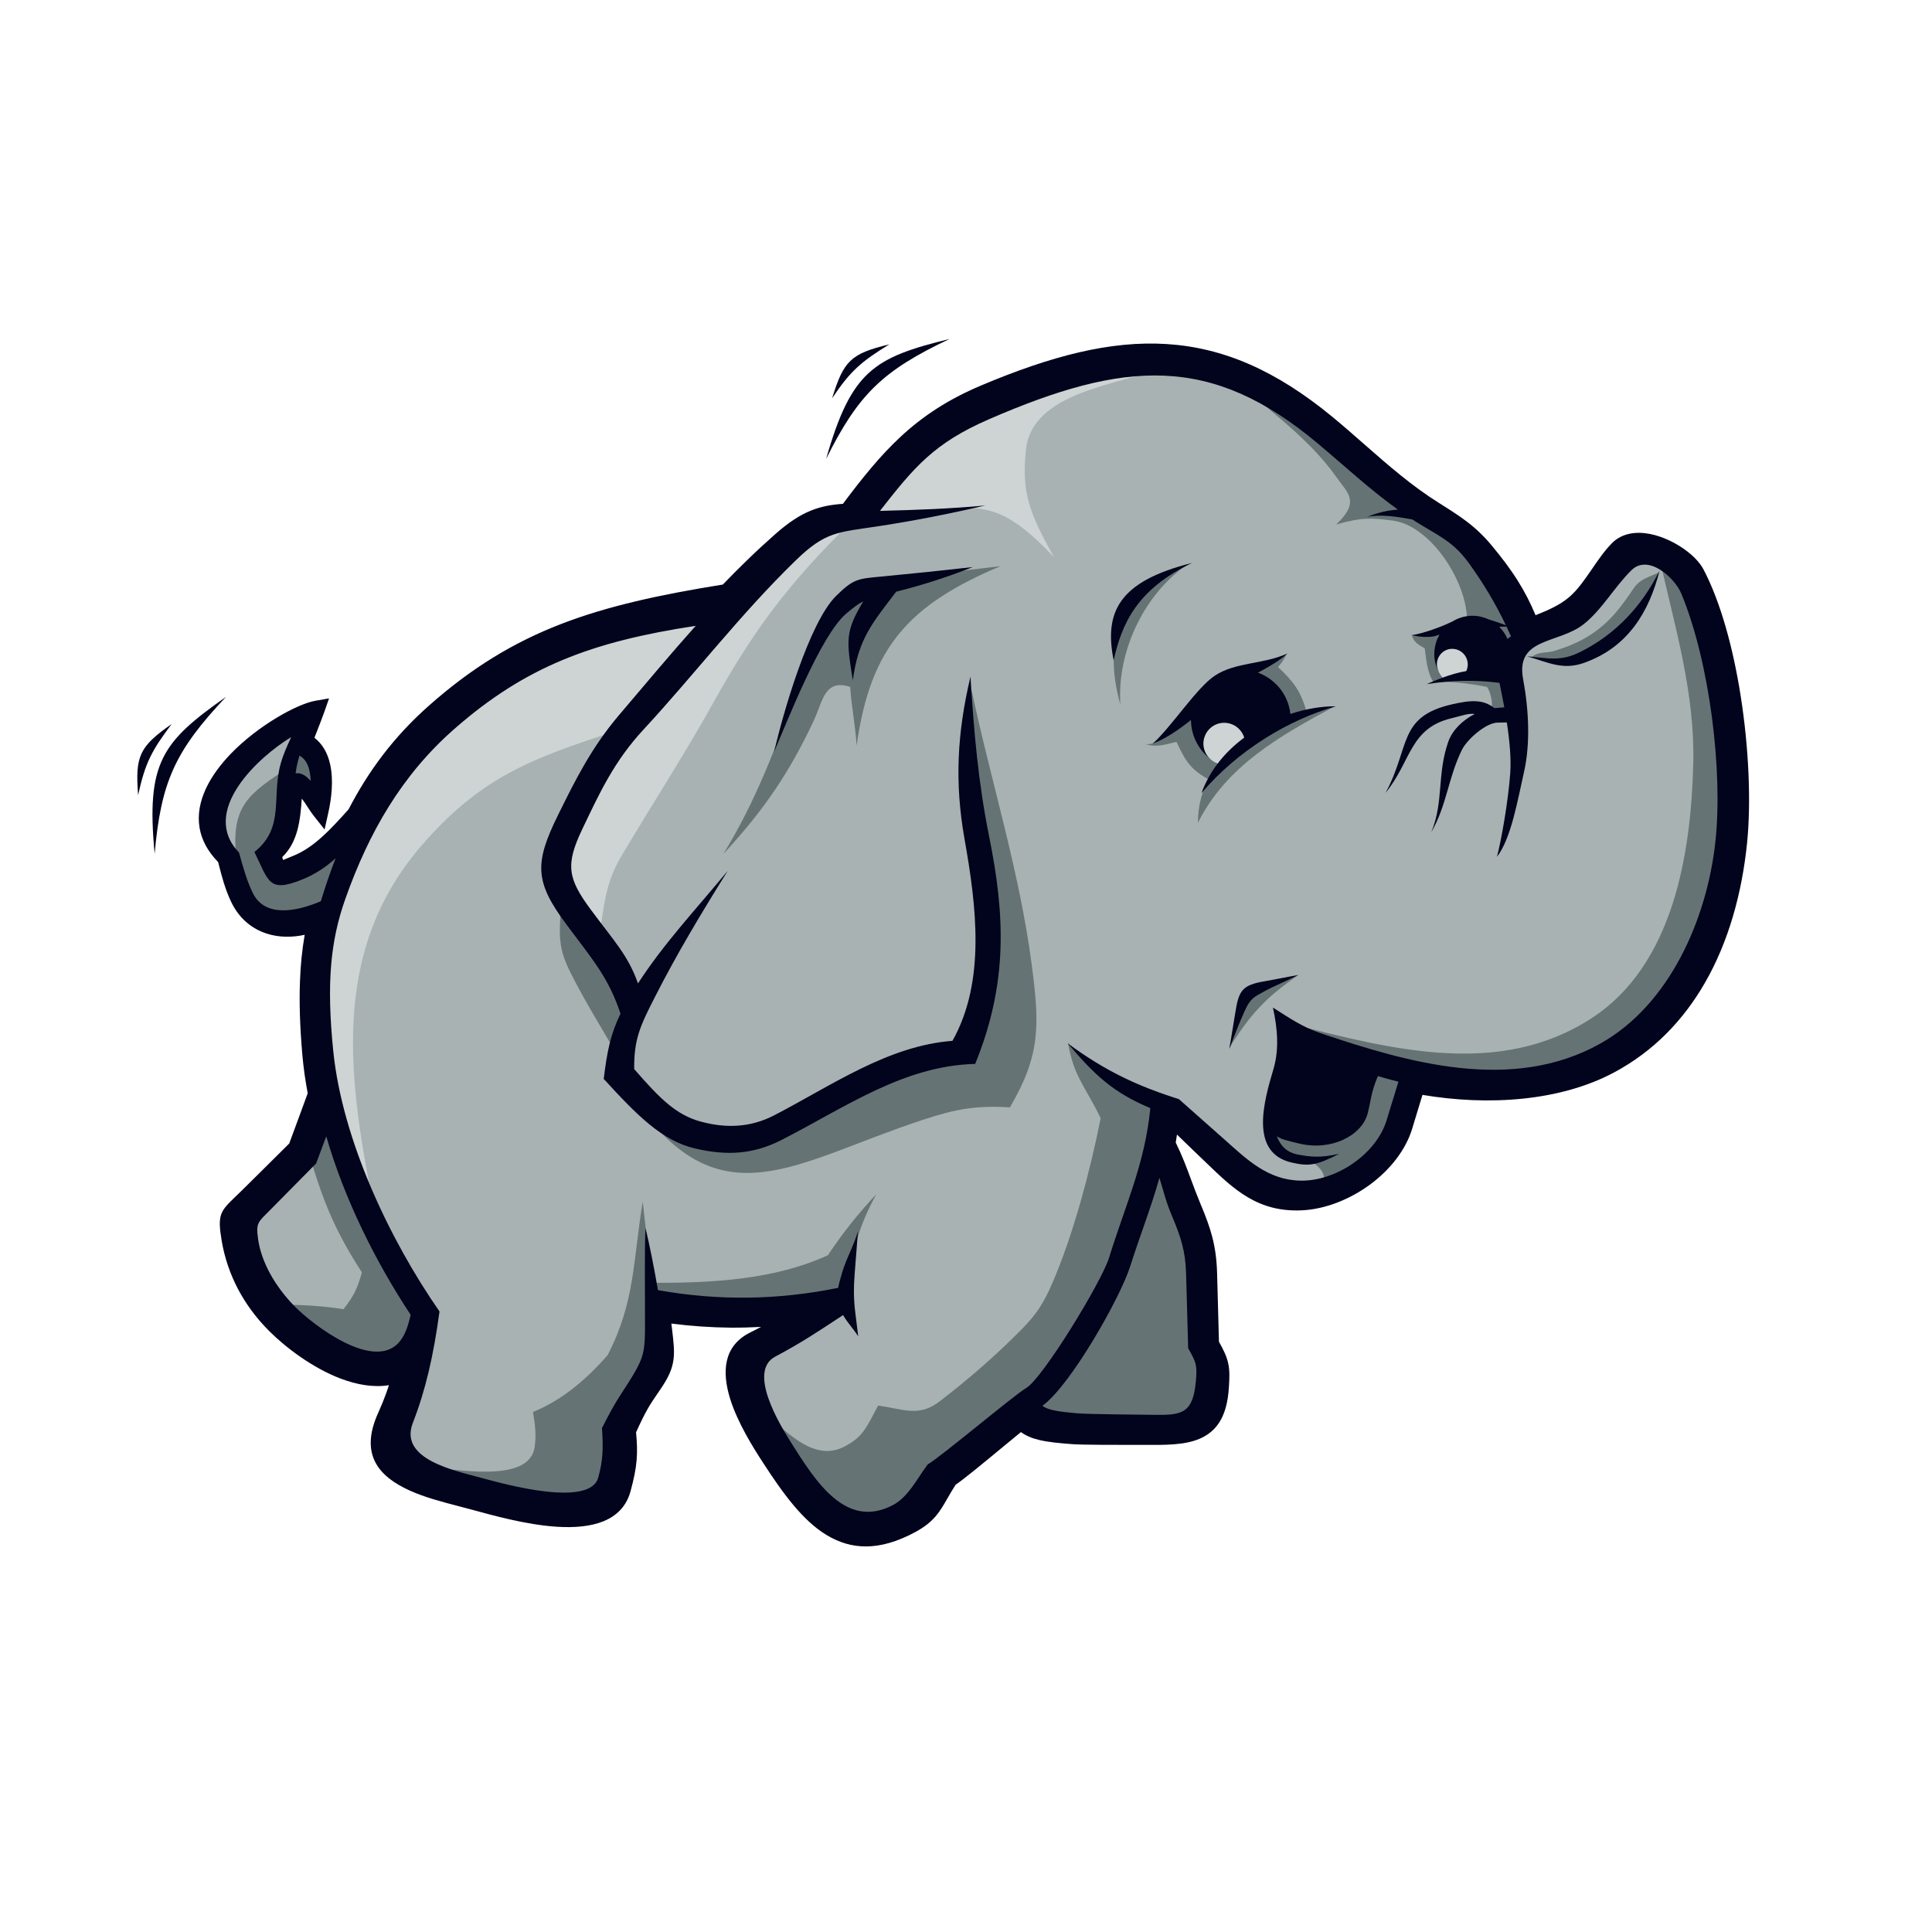 <svg width="41" height="41" viewBox="0 0 41 41" fill="none" xmlns="http://www.w3.org/2000/svg">
<path d="M15.519 12.841L13.244 13.21L11.169 14.12L9.407 15.229L7.73 17.275L6.782 18.279L5.866 18.617L5.624 18.024L6.047 17.413L6.143 16.55L6.426 16.562L6.736 16.845L6.653 15.966L6.309 15.736L6.32 15.401L5.505 15.861L4.768 16.731L4.614 17.509L4.93 18.131L5.224 19.189L5.822 19.472L6.451 19.441L7.048 19.095L6.65 21.113L7.048 23.358L6.609 24.395L5.175 25.941L5.43 26.865L6.109 27.935L7.391 28.837L8.071 28.93L8.827 28.956L8.355 30.892L10.089 31.602L12.249 31.886L12.988 31.403L13.045 30.096L13.87 28.731L13.927 27.651L15.916 27.793L17.764 27.623L15.916 28.731L16.229 30.067L17.395 31.886L18.532 32.37L19.441 32L19.811 31.261L21.715 29.811L22.085 30.124L25.07 30.238L25.666 29.755L25.723 28.901L25.524 28.532L25.382 26.23L24.387 24.24L24.558 23.359L25.155 23.671L26.832 25.235L27.656 25.292L28.566 24.922L29.476 24.24L29.93 22.762L32.602 22.932L34.223 22.307L35.53 21.085L36.468 19.322L36.695 17.247L36.496 14.831L35.985 12.671L35.473 11.989L34.763 11.761L33.512 13.125L32.375 13.523L31.38 11.875L30.385 10.965L29.845 10.624L27.684 8.833L25.951 7.895L24.217 7.753L22.198 8.094L20.436 8.748L19.214 9.743L18.247 10.908L17.253 11.193L15.518 12.841" fill="#A8B2B3"/>
<path d="M8.923 17.971C6.975 20.243 7.408 22.998 7.948 25.698C7.659 24.97 7.371 24.242 7.083 23.515L6.765 21.512C6.795 20.83 6.825 20.148 6.856 19.465L7.674 17.509L8.903 15.689L10.814 14.097L12.906 13.232L15.363 12.914L13.088 15.507C11.262 16.099 10.185 16.499 8.923 17.971" fill="#CED4D4"/>
<path d="M18.093 11.048C16.739 12.37 15.999 13.366 15.137 14.913C14.521 16.02 13.829 17.085 13.181 18.177C12.854 18.729 12.822 19.192 12.724 19.829L11.769 18.692C11.921 18.237 12.072 17.782 12.224 17.327L13.771 14.552L17.047 11.322C17.395 11.23 17.744 11.14 18.093 11.048ZM24.781 7.773C23.696 8.18 21.895 8.313 21.77 9.558C21.681 10.442 21.837 10.887 22.369 11.822C21.053 10.46 20.728 10.671 18.184 11.094L19.276 9.547L21.186 8.364L23.643 7.818L24.781 7.773" fill="#CED4D4"/>
<path d="M27.774 24.612C28.135 24.834 28.127 24.996 28.067 25.149C28.351 25.035 28.636 24.921 28.921 24.807L29.475 24.064L29.886 23.005L29.36 22.61L27.066 22.903C27.009 23.057 26.952 23.212 26.895 23.367C26.911 23.586 26.927 23.806 26.944 24.026C27.017 24.156 27.09 24.286 27.163 24.416C27.277 24.473 27.391 24.53 27.505 24.587C27.595 24.595 27.684 24.604 27.774 24.612ZM27.56 20.687C26.41 21.019 26.419 21.11 26.079 22.252C26.527 21.532 26.859 21.169 27.56 20.687ZM35.209 12.147C35.004 12.242 34.805 12.287 34.677 12.474C34.402 12.877 34.166 13.215 33.711 13.498C33.482 13.64 33.245 13.733 33.002 13.808C32.8 13.871 32.679 13.815 32.508 13.938C32.609 13.956 32.711 13.974 32.813 13.992H33.486L34.316 13.479L34.805 12.966L35.209 12.147ZM16.885 14.7C16.433 15.938 16.037 17 15.352 18.121C16.23 17.174 16.763 16.37 17.266 15.3C17.461 14.884 17.498 14.396 18.043 14.578C18.067 14.993 18.155 15.408 18.179 15.823C18.473 13.714 19.303 12.832 21.231 12.014L19.595 12.21L18.057 12.551L17.3 13.65L16.885 14.7ZM20.62 14.651C21.036 16.608 21.635 18.486 21.895 20.474C22.064 21.766 22.082 22.387 21.432 23.501C20.722 23.455 20.281 23.535 19.594 23.761C16.859 24.657 15.29 25.976 13.447 23.319L15.212 24.151C15.631 24.069 16.051 23.986 16.47 23.904C17.211 23.472 17.951 23.041 18.692 22.61L20.425 22.268L20.987 19.924L20.572 16.824C20.555 16.335 20.539 15.847 20.523 15.359C20.555 15.123 20.588 14.887 20.62 14.651V14.651ZM25.332 26.76C25.102 28.35 25.861 29.205 25.547 29.644C25.458 29.768 25.338 29.985 25.203 30.045C24.722 30.257 24.061 30.005 24.014 30.129H22.427L21.792 29.861L22.769 28.713C23.086 28.022 23.404 27.33 23.721 26.638L24.331 24.538H24.649L25.332 26.76Z" fill="#657374"/>
<path d="M22.665 22.138C22.794 22.86 23.018 23.031 23.358 23.73C23.131 24.87 22.768 26.226 22.331 27.232C22.147 27.656 21.998 27.89 21.673 28.218C21.125 28.772 20.57 29.254 19.948 29.734C19.5 30.079 19.188 29.906 18.636 29.828C18.401 30.254 18.336 30.491 17.903 30.707C17.238 31.039 16.643 30.323 16.121 29.901C16.498 30.49 16.875 31.078 17.251 31.667C17.512 31.911 17.772 32.155 18.033 32.399L18.692 32.497L19.571 31.96C19.725 31.667 19.88 31.374 20.035 31.081C20.36 30.837 20.686 30.593 21.011 30.349C21.41 30.007 21.809 29.665 22.207 29.323L22.964 28.249L23.648 26.98C23.941 26.101 24.234 25.222 24.527 24.343C24.551 24.009 24.575 23.676 24.6 23.342C24.234 23.179 23.868 23.016 23.501 22.854C23.233 22.602 22.934 22.39 22.665 22.138ZM13.907 27.224C15.139 27.224 16.44 27.155 17.569 26.638C17.888 26.159 18.203 25.767 18.594 25.344C18.239 26.016 18.127 26.395 18.033 27.151L17.666 27.688C16.739 27.712 15.811 27.736 14.883 27.761C14.582 27.728 14.281 27.696 13.98 27.663C13.947 27.63 13.915 27.598 13.882 27.566C13.891 27.451 13.899 27.338 13.907 27.224ZM13.736 26.369L13.64 25.502C13.43 26.77 13.48 27.619 12.897 28.754C12.461 29.259 11.925 29.718 11.311 29.964C11.363 30.275 11.378 30.469 11.348 30.698C11.24 31.518 9.598 31.156 8.923 31.123L12.173 31.96L12.906 31.667C12.987 31.195 13.069 30.723 13.15 30.251L13.834 28.982L13.956 28.2L13.736 26.369L13.736 26.369ZM11.905 19.216C11.871 19.832 11.831 20.089 12.103 20.633C12.448 21.325 12.872 21.975 13.248 22.658L13.37 21.291C12.882 20.599 12.393 19.908 11.905 19.216L11.905 19.216ZM6.893 23.87C6.787 24.095 6.682 24.32 6.576 24.545C6.867 25.525 7.126 26.146 7.68 27.002C7.583 27.348 7.511 27.5 7.289 27.783C6.802 27.708 6.369 27.686 5.875 27.688C6.42 28.111 6.965 28.534 7.51 28.957C7.779 28.908 8.048 28.859 8.316 28.811L9.122 28.005L7.974 26.223C7.614 25.439 7.254 24.654 6.893 23.87ZM35.212 11.823C35.544 13.317 35.973 14.695 35.933 16.225C35.884 18.103 35.518 20.474 33.779 21.606C31.831 22.874 29.544 22.274 27.407 21.731L30.02 22.805C30.834 22.846 31.647 22.886 32.461 22.927C33.014 22.764 33.568 22.602 34.121 22.439C34.553 22.081 34.984 21.723 35.415 21.364L36.392 19.314L36.758 16.946C36.66 16.172 36.562 15.399 36.465 14.626L35.928 12.332C35.689 12.162 35.451 11.992 35.212 11.823ZM6.144 16.275C5.26 16.851 4.912 17.104 5.009 18.17L5.274 19.129L5.648 19.382L6.111 19.536L6.948 19.338C7.092 18.894 7.235 18.449 7.378 18.005L6.188 18.589H5.913C5.81 18.431 5.707 18.273 5.604 18.115L5.979 17.564L6.177 16.518C6.262 16.544 6.346 16.569 6.431 16.595C6.533 16.676 6.636 16.757 6.739 16.837L6.695 16.287L6.486 15.934C6.416 15.875 6.346 15.816 6.276 15.758L6.144 16.275ZM25.983 7.87C26.768 8.599 27.731 9.232 28.359 10.123C28.602 10.468 28.872 10.644 28.355 11.131C28.901 10.975 29.104 10.992 29.541 11.045C30.337 11.141 31.082 12.272 31.13 13.082C31.12 13.158 30.909 13.33 30.294 13.5C30.282 13.523 29.947 13.454 29.955 13.477C30.019 13.652 30.104 13.678 30.235 13.76C30.263 13.954 30.281 14.255 30.414 14.467C30.801 14.46 31.179 14.502 31.558 14.578C31.685 14.789 31.666 15.001 31.655 15.212L32.095 15.139C32.054 14.805 32.014 14.472 31.973 14.138C32.103 13.918 32.233 13.699 32.364 13.479L31.802 12.21C31.444 11.868 31.086 11.526 30.728 11.184L30.624 11.179C30.222 10.932 29.819 10.685 29.416 10.438L27.446 8.826L25.983 7.87ZM27.305 13.885C27.264 13.958 27.201 14.073 27.121 14.154C27.448 14.463 27.609 14.67 27.726 15.107C27.356 15.291 26.987 15.474 26.617 15.658L25.679 16.557C25.268 16.335 25.165 16.165 24.966 15.743C24.734 15.804 24.514 15.863 24.323 15.793C24.444 15.794 24.519 15.764 24.64 15.688L25.237 15.068C25.589 14.802 25.94 14.536 26.292 14.27L26.982 14.045C27.07 14.009 27.217 13.922 27.305 13.885Z" fill="#657374"/>
<path d="M28.325 14.989C27.149 15.622 26.024 16.258 25.422 17.461C25.422 15.935 26.955 15.263 28.325 14.989L28.325 14.989ZM25.189 11.987C24.316 12.582 23.699 13.783 23.776 14.954C23.492 13.94 23.593 12.982 24.466 12.282C24.613 12.211 24.76 12.139 24.908 12.068C25.002 12.041 25.095 12.014 25.189 11.987Z" fill="#657374"/>
<path d="M36.937 14.751C36.779 13.752 36.516 12.783 36.152 12.086C36.108 12.001 36.04 11.915 35.957 11.832C35.776 11.654 35.508 11.485 35.231 11.39C34.938 11.289 34.629 11.269 34.384 11.397C34.32 11.43 34.261 11.473 34.208 11.527C34.049 11.688 33.915 11.884 33.781 12.08C33.631 12.298 33.481 12.518 33.301 12.671C33.093 12.849 32.833 12.957 32.587 13.056C32.483 12.805 32.359 12.563 32.215 12.333C32.047 12.065 31.855 11.814 31.645 11.563C31.491 11.378 31.316 11.211 31.124 11.066C30.942 10.928 30.756 10.811 30.54 10.675C29.96 10.312 29.465 9.878 28.961 9.436C28.732 9.235 28.501 9.032 28.275 8.846C27.074 7.856 25.954 7.376 24.757 7.301C23.568 7.226 22.312 7.552 20.829 8.177C20.113 8.478 19.582 8.834 19.119 9.262C18.677 9.671 18.301 10.142 17.888 10.692C17.648 10.709 17.436 10.745 17.218 10.832C16.979 10.927 16.738 11.082 16.45 11.337C16.249 11.514 16.052 11.696 15.86 11.883C15.683 12.054 15.51 12.228 15.34 12.405C13.99 12.622 12.89 12.862 11.905 13.243C10.898 13.633 10.01 14.17 9.098 14.979C8.739 15.296 8.411 15.647 8.12 16.028C7.843 16.391 7.606 16.773 7.397 17.176C7.215 17.378 7.032 17.582 6.834 17.76C6.641 17.934 6.436 18.08 6.205 18.169L6.206 18.169C6.072 18.221 6.016 18.251 6.01 18.249C6.003 18.245 6 18.225 5.99 18.188C6.321 17.872 6.373 17.408 6.404 16.947C6.443 16.995 6.482 17.053 6.521 17.115C6.565 17.182 6.61 17.252 6.663 17.319L6.888 17.603L6.967 17.249C7.033 16.953 7.083 16.558 7.005 16.216C6.956 15.994 6.853 15.797 6.673 15.656C6.69 15.612 6.706 15.57 6.722 15.53C6.779 15.385 6.837 15.237 6.886 15.098L6.983 14.821L6.694 14.871C6.308 14.938 5.48 15.393 4.896 15.998C4.68 16.223 4.493 16.472 4.371 16.733C4.244 17.004 4.187 17.288 4.236 17.572C4.279 17.82 4.404 18.064 4.629 18.294C4.671 18.46 4.709 18.604 4.749 18.734C4.796 18.882 4.846 19.014 4.908 19.144C5.078 19.497 5.349 19.712 5.662 19.813C5.914 19.894 6.192 19.898 6.466 19.838C6.41 20.163 6.377 20.492 6.366 20.822C6.348 21.283 6.365 21.792 6.416 22.383C6.427 22.512 6.444 22.655 6.465 22.81C6.484 22.942 6.506 23.072 6.53 23.201C6.479 23.34 6.428 23.48 6.377 23.619L6.138 24.267L5.614 24.787C5.451 24.949 5.288 25.11 5.124 25.272C5.111 25.285 5.056 25.338 5.006 25.386C4.675 25.705 4.61 25.768 4.704 26.328C4.764 26.686 4.881 27.032 5.05 27.354C5.213 27.663 5.43 27.964 5.71 28.244C6.059 28.594 6.63 29.028 7.229 29.256C7.571 29.385 7.923 29.449 8.254 29.396C8.237 29.447 8.221 29.497 8.202 29.549C8.15 29.694 8.092 29.837 8.028 29.978C7.622 30.868 8.039 31.332 8.687 31.628C9.011 31.776 9.396 31.876 9.754 31.969C9.827 31.988 9.9 32.008 9.993 32.032C10.417 32.147 11.149 32.357 11.818 32.4C12.548 32.446 13.207 32.295 13.383 31.64C13.453 31.38 13.494 31.181 13.51 30.986C13.525 30.805 13.52 30.623 13.498 30.396C13.707 29.935 13.795 29.805 13.947 29.583C13.977 29.539 14.013 29.486 14.024 29.47C14.187 29.228 14.264 29.056 14.291 28.863C14.318 28.676 14.295 28.49 14.262 28.206C14.258 28.179 14.254 28.14 14.247 28.088C14.667 28.142 15.09 28.171 15.514 28.175C15.727 28.176 15.94 28.17 16.152 28.159C16.098 28.186 16.045 28.214 15.986 28.244L15.907 28.284C15.344 28.574 15.32 29.124 15.496 29.689C15.656 30.198 15.983 30.719 16.189 31.035C16.62 31.701 17.033 32.264 17.532 32.57C18.056 32.891 18.655 32.929 19.427 32.511C19.82 32.298 19.944 32.081 20.111 31.789C20.162 31.7 20.218 31.603 20.281 31.507C20.444 31.399 20.848 31.066 21.244 30.738C21.379 30.626 21.514 30.515 21.666 30.391C21.771 30.468 21.898 30.522 22.051 30.558C22.25 30.606 22.486 30.627 22.77 30.648C22.983 30.663 23.675 30.663 24.122 30.663C24.26 30.663 24.375 30.663 24.444 30.663C24.906 30.666 25.278 30.642 25.56 30.482C25.86 30.312 26.038 30.01 26.077 29.47C26.094 29.23 26.097 29.082 26.064 28.93C26.033 28.789 25.972 28.66 25.868 28.473C25.861 28.239 25.855 28.006 25.849 27.772C25.842 27.524 25.835 27.276 25.829 27.029C25.821 26.736 25.789 26.499 25.73 26.265C25.671 26.034 25.587 25.81 25.474 25.543C25.405 25.374 25.338 25.204 25.276 25.032L25.114 25.091L25.139 25.082L25.276 25.032V25.032C25.18 24.771 25.084 24.517 24.951 24.246C24.96 24.194 24.968 24.137 24.977 24.077L25.234 24.326L25.614 24.691C25.904 24.97 26.168 25.224 26.479 25.407C26.8 25.597 27.162 25.707 27.63 25.685C28.12 25.662 28.645 25.455 29.076 25.137C29.494 24.828 29.829 24.412 29.969 23.952L30.09 23.553L30.187 23.235C30.875 23.351 31.612 23.389 32.325 23.314C33.012 23.242 33.676 23.067 34.249 22.761C35.092 22.312 35.723 21.65 36.177 20.864H36.177C36.684 19.986 36.968 18.951 37.076 17.886C37.162 17.032 37.115 15.87 36.937 14.751ZM28.033 21.929C27.637 21.796 27.361 21.601 27.013 21.382C27.108 21.809 27.151 22.26 27.025 22.686C26.825 23.363 26.502 24.469 27.42 24.673C27.769 24.751 27.928 24.739 28.421 24.485C28.022 24.575 27.82 24.553 27.546 24.502C27.297 24.457 27.165 24.299 27.096 24.113C27.183 24.175 27.324 24.209 27.567 24.267C28.247 24.432 28.896 24.104 29.023 23.632C29.096 23.356 29.084 23.211 29.241 22.836C29.382 22.879 29.527 22.919 29.677 22.955L29.424 23.78C29.205 24.493 28.352 25.069 27.6 25.055C26.904 25.043 26.463 24.607 25.983 24.18C25.652 23.886 25.334 23.604 25.018 23.325C24.152 23.052 23.459 22.733 22.655 22.138C23.227 22.81 23.615 23.182 24.412 23.516C24.296 24.699 23.885 25.562 23.535 26.694C23.376 27.206 22.123 29.258 21.776 29.457C21.529 29.6 19.979 30.906 19.687 31.078C19.47 31.366 19.279 31.765 18.953 31.938C17.958 32.464 17.318 31.456 16.783 30.606C16.539 30.218 15.862 29.101 16.452 28.789C17.01 28.493 17.323 28.282 17.892 27.908C17.976 28.061 18.119 28.208 18.213 28.36L18.151 27.86C18.113 27.558 18.115 27.314 18.139 27.01C18.162 26.716 18.185 26.422 18.208 26.128C18.122 26.427 17.951 26.726 17.866 27.024C17.832 27.144 17.803 27.24 17.787 27.33C16.509 27.591 15.241 27.607 13.963 27.379C13.882 26.906 13.783 26.413 13.699 26.06C13.674 26.456 13.691 27.55 13.688 28.163C13.687 28.637 13.667 28.8 13.422 29.203C13.193 29.581 13.096 29.667 12.775 30.306C12.802 30.709 12.802 30.975 12.695 31.358C12.517 31.994 10.721 31.501 10.247 31.371C9.664 31.212 8.457 30.974 8.761 30.196C9.027 29.512 9.197 28.79 9.327 27.832C8.258 26.292 7.264 24.181 7.073 22.311C6.925 20.859 7.014 19.965 7.328 19.077C7.826 17.67 8.522 16.452 9.64 15.471C11.148 14.148 12.557 13.617 14.764 13.281C14.233 13.875 13.708 14.503 13.136 15.176C12.556 15.858 12.212 16.547 11.844 17.293C11.336 18.323 11.347 18.715 12.021 19.619C12.601 20.398 12.915 20.749 13.168 21.512C12.959 21.943 12.883 22.308 12.812 22.896C13.523 23.674 14.051 24.206 14.741 24.37C15.418 24.531 15.983 24.5 16.589 24.19C17.934 23.502 19.178 22.614 20.695 22.578C21.397 20.852 21.326 19.41 20.989 17.741C20.759 16.601 20.667 15.521 20.595 14.359C20.311 15.556 20.257 16.608 20.468 17.801C20.723 19.238 20.921 20.826 20.213 22.088C18.841 22.194 17.665 23.028 16.429 23.669C15.932 23.926 15.414 23.951 14.864 23.8C14.354 23.66 14.009 23.322 13.459 22.688C13.45 22.05 13.594 21.757 13.887 21.18C14.357 20.253 14.875 19.391 15.444 18.48C14.748 19.321 14.087 20.024 13.539 20.87C13.329 20.272 13.029 19.969 12.532 19.296C12.047 18.639 11.996 18.351 12.359 17.591C12.724 16.827 13.033 16.155 13.654 15.485C14.727 14.326 15.709 13.037 16.883 11.896C17.519 11.277 17.778 11.298 18.623 11.17C19.387 11.054 20.132 10.908 20.911 10.727C20.158 10.797 19.43 10.823 18.696 10.841L18.674 10.842C19.395 9.921 19.814 9.407 20.985 8.898C23.87 7.645 25.703 7.51 27.97 9.415C28.557 9.908 29.07 10.388 29.665 10.814C29.449 10.832 29.263 10.871 29.017 10.967C29.317 10.91 29.662 10.967 29.973 11.024C30.061 11.08 30.15 11.136 30.242 11.19C30.663 11.437 30.901 11.574 31.186 11.97C31.486 12.389 31.736 12.807 31.957 13.268C31.812 13.217 31.691 13.173 31.583 13.141C31.462 13.086 31.33 13.061 31.198 13.069C31.065 13.078 30.937 13.118 30.824 13.188L30.807 13.196C30.574 13.309 30.214 13.438 29.973 13.477C30.096 13.52 30.368 13.536 30.496 13.485C30.513 13.478 30.531 13.473 30.549 13.469C30.489 13.57 30.453 13.683 30.442 13.8C30.426 13.954 30.456 14.109 30.527 14.247L30.528 14.249C30.55 14.3 30.58 14.347 30.613 14.381C30.503 14.422 30.391 14.468 30.275 14.518C30.812 14.437 31.297 14.422 31.822 14.492C31.856 14.657 31.891 14.832 31.924 15.011L31.729 15.026C31.724 15.026 31.718 15.027 31.713 15.027C31.465 14.829 31.188 14.862 30.81 14.948C29.661 15.21 29.931 15.855 29.403 16.827C29.951 16.156 29.911 15.454 30.805 15.242C31.014 15.193 31.156 15.131 31.297 15.152C31.043 15.28 30.823 15.492 30.736 15.737C30.491 16.431 30.643 17.015 30.373 17.662C30.707 17.083 30.727 16.518 31.026 15.909C31.134 15.691 31.532 15.341 31.776 15.335L31.977 15.331C32.036 15.716 32.072 16.099 32.049 16.416C32.008 16.995 31.857 17.855 31.767 18.184C32.07 17.795 32.208 16.971 32.34 16.39C32.479 15.787 32.444 15.062 32.323 14.413C32.156 13.523 33.073 13.668 33.606 13.248C33.997 12.94 34.266 12.447 34.625 12.098C34.981 11.752 35.541 12.261 35.681 12.599C36.288 14.067 36.564 16.377 36.404 17.857C36.224 19.518 35.422 21.331 33.957 22.149C32.09 23.191 29.888 22.554 28.033 21.929ZM25.379 29.305C25.318 29.991 25.09 30.036 24.488 30.025C24.215 30.02 23.126 30.015 22.85 29.992C22.46 29.958 22.241 29.923 22.121 29.834C22.735 29.384 23.776 27.526 23.98 26.886C24.195 26.21 24.43 25.62 24.605 24.995C24.685 25.256 24.748 25.515 24.866 25.792C25.061 26.256 25.157 26.542 25.171 27.039L25.215 28.613C25.383 28.907 25.409 28.97 25.379 29.305V29.305ZM6.924 24.114C7.313 25.461 7.977 26.785 8.712 27.898V27.917C8.666 28.109 8.613 28.295 8.501 28.445C7.975 29.148 6.638 28.115 6.251 27.721C5.828 27.288 5.545 26.777 5.477 26.297C5.428 25.947 5.476 25.939 5.72 25.691L6.708 24.691L6.924 24.114ZM6.18 15.643C6.08 15.857 6.01 16.019 5.962 16.186C5.752 16.91 6.056 17.557 5.399 18.081C5.708 18.705 5.694 18.953 6.412 18.665C6.689 18.554 6.918 18.398 7.122 18.214C7.023 18.471 6.932 18.731 6.85 18.993C6.835 19.037 6.822 19.082 6.809 19.126C6.295 19.344 5.619 19.483 5.361 18.943C5.235 18.68 5.164 18.423 5.072 18.092C4.226 17.215 5.491 16.058 6.18 15.643ZM6.596 16.571C6.492 16.467 6.408 16.396 6.273 16.411C6.285 16.323 6.3 16.237 6.321 16.157C6.332 16.116 6.343 16.075 6.356 16.035C6.531 16.137 6.577 16.322 6.596 16.571V16.571ZM31.971 13.297C32.002 13.364 32.034 13.433 32.065 13.502C32.039 13.521 32.015 13.54 31.992 13.561C31.951 13.464 31.89 13.376 31.815 13.301C31.866 13.299 31.917 13.298 31.971 13.297H31.971ZM7.54 17.276L7.54 17.276V17.276H7.54ZM14.045 27.887H14.045H14.045ZM21.672 30.164H21.672H21.672ZM24.771 24.272H24.772L24.772 24.272L24.771 24.272ZM6.268 18.33H6.268L6.262 18.315L6.268 18.33L6.268 18.33ZM36.025 20.776L36.029 20.779L36.025 20.776ZM3.282 18.119C3.416 16.595 3.713 15.936 4.796 14.789C3.437 15.746 3.098 16.181 3.282 18.119" fill="#02031C"/>
<path d="M2.931 16.874C3.081 16.187 3.22 15.928 3.643 15.365C2.957 15.845 2.867 16.042 2.931 16.874H2.931ZM18.872 7.308C18.058 7.504 17.903 7.654 17.659 8.452C18.049 7.868 18.273 7.678 18.872 7.308Z" fill="#02031C"/>
<path d="M20.156 7.192C18.542 7.587 18.067 7.869 17.531 9.74C18.213 8.369 18.729 7.865 20.156 7.191V7.192ZM23.633 14.013C23.805 13.25 24.111 12.516 25.295 11.947C23.726 12.34 23.432 13 23.633 14.013V14.013ZM33.619 14.066C34.548 13.734 34.996 12.987 35.219 12.108C34.855 12.845 34.294 13.461 33.531 13.838C33.122 14.041 32.861 13.97 32.404 13.927C32.868 14.06 33.163 14.228 33.619 14.066ZM27.288 14.813C27.169 14.563 26.956 14.37 26.696 14.275C26.924 14.153 27.148 14.025 27.323 13.867C26.811 14.103 26.215 14.046 25.776 14.342C25.389 14.603 24.855 15.431 24.462 15.782C24.747 15.672 25.021 15.481 25.274 15.279C25.275 15.47 25.329 15.658 25.429 15.821C25.528 15.984 25.671 16.117 25.84 16.205C25.695 16.395 25.579 16.607 25.497 16.831C26.245 15.945 27.331 15.275 28.351 14.989C28.066 14.985 27.728 15.038 27.384 15.151C27.371 15.034 27.339 14.919 27.288 14.813ZM26.211 21.514C26.175 21.744 26.125 22.029 26.089 22.259C26.186 21.999 26.303 21.697 26.416 21.449C26.536 21.187 26.603 21.162 26.858 21.023C27.038 20.925 27.366 20.79 27.546 20.692C27.36 20.723 27.028 20.792 26.842 20.823C26.346 20.907 26.288 21.026 26.211 21.514ZM17.742 12.648C17.167 13.216 16.608 15.168 16.43 15.949C16.711 15.3 17.415 13.486 17.955 13.024C18.104 12.897 18.208 12.818 18.32 12.761C17.934 13.409 17.962 13.571 18.098 14.439C18.213 13.556 18.518 13.215 19.019 12.556C19.568 12.419 20.082 12.254 20.646 12.034C20.011 12.106 19.376 12.171 18.74 12.232C18.207 12.282 18.121 12.274 17.742 12.648" fill="#02031C"/>
<path d="M25.581 15.97C25.531 15.864 25.524 15.743 25.564 15.632C25.603 15.522 25.684 15.432 25.79 15.381C25.847 15.354 25.91 15.339 25.974 15.339C26.038 15.338 26.101 15.351 26.159 15.377C26.217 15.402 26.269 15.441 26.311 15.488C26.354 15.536 26.385 15.592 26.404 15.653C26.194 15.809 26.001 15.993 25.84 16.205C25.731 16.162 25.635 16.082 25.581 15.97H25.581ZM30.494 14.069C30.512 13.887 30.667 13.753 30.849 13.771C30.936 13.779 31.017 13.822 31.073 13.89C31.128 13.958 31.155 14.045 31.147 14.132C31.143 14.17 31.133 14.207 31.117 14.241C30.951 14.269 30.785 14.318 30.613 14.381C30.541 14.307 30.484 14.174 30.494 14.069Z" fill="#CED4D4"/>
</svg>
